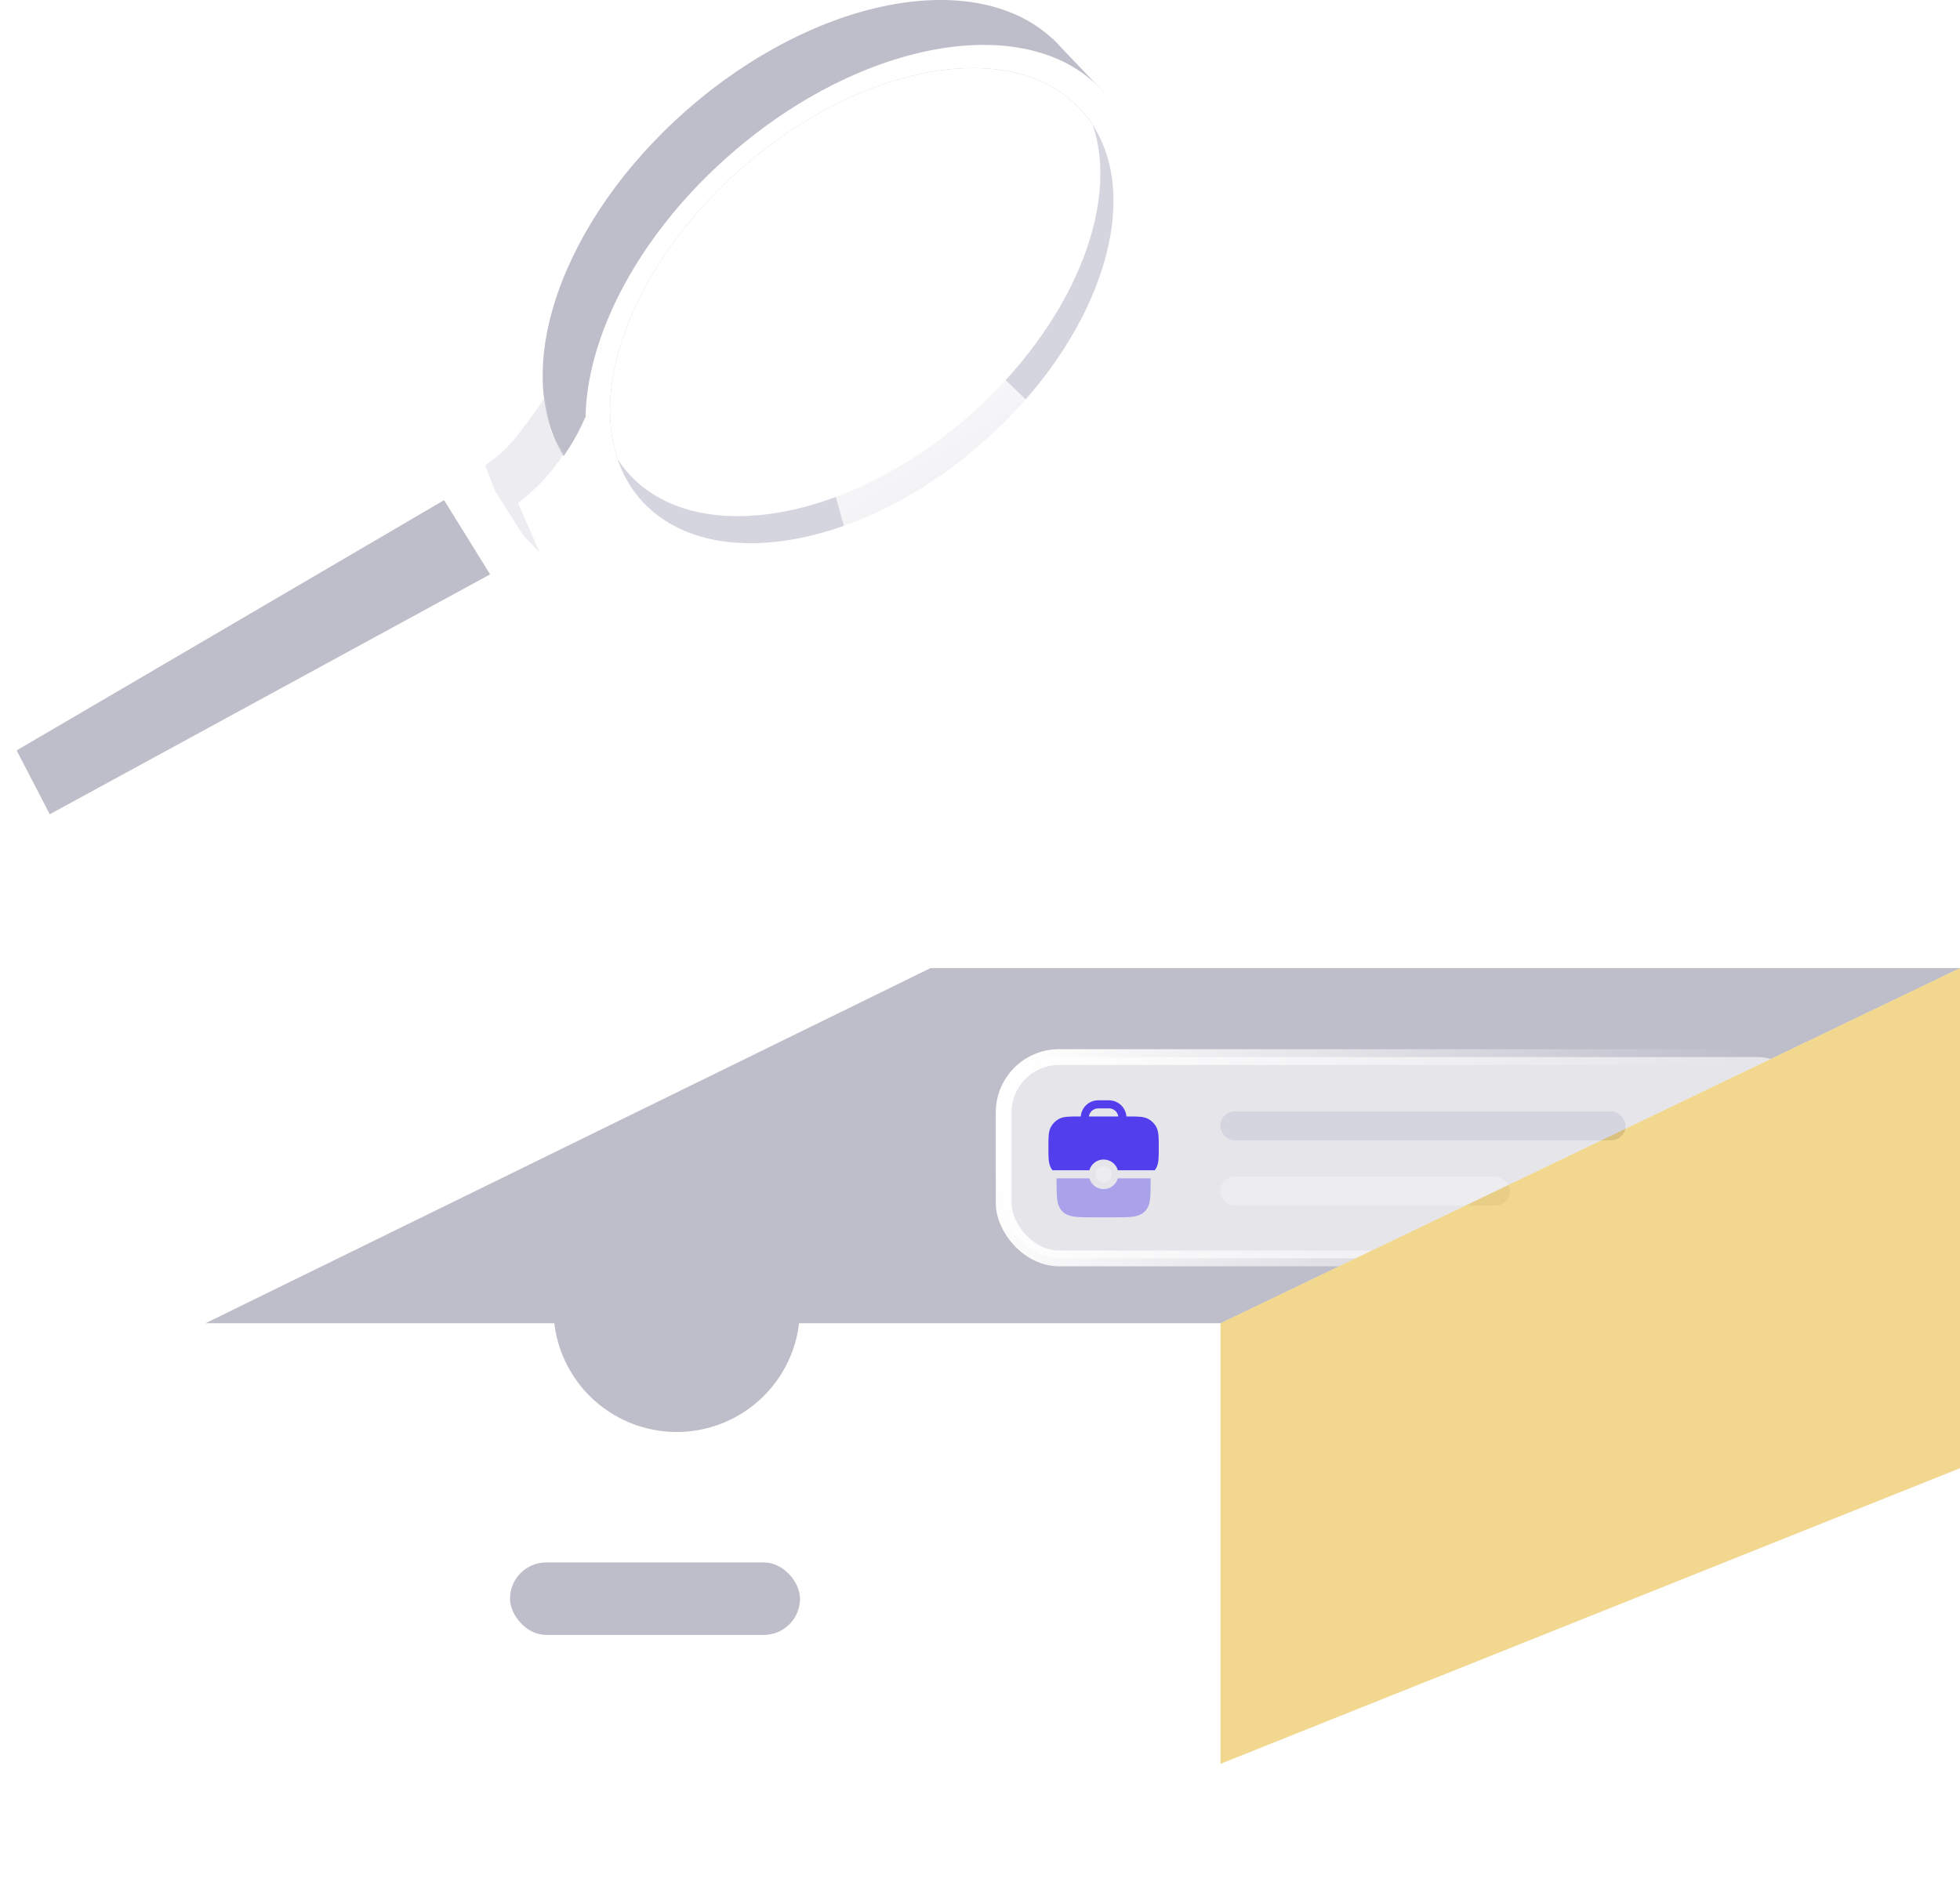 <svg width="124" height="120" viewBox="0 0 124 120" fill="none" xmlns="http://www.w3.org/2000/svg">
<path d="M58.868 61.263L13 83.738H31.806H44.305H54.969H77.215L124 61.263H58.868Z" fill="#BEBECA"/>
<rect x="63.5" y="66.894" width="51.21" height="12.739" rx="3.5" fill="white" fill-opacity="0.6" stroke="url(#paint0_linear_1707_35999)"/>
<rect x="77.199" y="70.334" width="25.647" height="1.832" rx="0.916" fill="#D5D5E0"/>
<rect x="77.199" y="74.458" width="18.319" height="1.832" rx="0.916" fill="#EDEDF0"/>
<path fill-rule="evenodd" clip-rule="evenodd" d="M68.274 70.652H68.375C68.418 70.08 68.896 69.63 69.478 69.63H70.16C70.742 69.63 71.22 70.08 71.263 70.652H71.364C71.672 70.652 71.92 70.652 72.121 70.67C72.327 70.689 72.507 70.728 72.671 70.823C72.865 70.935 73.027 71.096 73.139 71.29C73.233 71.454 73.273 71.635 73.292 71.841C73.31 72.041 73.31 72.29 73.31 72.598V72.622C73.31 72.93 73.31 73.178 73.292 73.379C73.273 73.585 73.233 73.766 73.139 73.93C73.113 73.974 73.085 74.017 73.054 74.057H70.72C70.609 73.664 70.248 73.376 69.819 73.376C69.39 73.376 69.029 73.664 68.918 74.057H66.584C66.553 74.017 66.525 73.974 66.499 73.93C66.405 73.766 66.365 73.585 66.346 73.379C66.328 73.178 66.328 72.93 66.328 72.622V72.598C66.328 72.29 66.328 72.041 66.346 71.841C66.365 71.635 66.405 71.454 66.499 71.29C66.611 71.096 66.772 70.935 66.967 70.823C67.131 70.728 67.311 70.689 67.517 70.67C67.718 70.652 67.966 70.652 68.274 70.652ZM70.749 70.652H68.888C68.93 70.363 69.178 70.141 69.478 70.141H70.16C70.46 70.141 70.708 70.363 70.749 70.652Z" fill="#533EED"/>
<path opacity="0.4" d="M72.799 74.567H70.721C70.61 74.96 70.248 75.249 69.82 75.249C69.391 75.249 69.029 74.96 68.918 74.567H66.84C66.841 74.926 66.847 75.647 66.879 75.89C66.921 76.197 67.009 76.455 67.214 76.66C67.419 76.865 67.677 76.953 67.983 76.994C68.279 77.034 68.654 77.034 69.12 77.034H70.519C70.985 77.034 71.361 77.034 71.656 76.994C71.963 76.953 72.221 76.865 72.426 76.66C72.631 76.455 72.719 76.197 72.76 75.89C72.793 75.647 72.798 74.926 72.799 74.567Z" fill="#533EED"/>
<path d="M69.823 73.801C69.541 73.801 69.312 74.029 69.312 74.312C69.312 74.594 69.541 74.823 69.823 74.823C70.106 74.823 70.334 74.594 70.334 74.312C70.334 74.029 70.106 73.801 69.823 73.801Z" fill="#EDEDF0"/>
<g opacity="0.44" filter="url(#filter0_d_1707_35999)">
<path fill-rule="evenodd" clip-rule="evenodd" d="M35.067 83.738C35.151 84.448 35.332 85.143 35.606 85.806C35.998 86.752 36.573 87.611 37.297 88.335C38.021 89.06 38.88 89.634 39.827 90.026C40.773 90.418 41.786 90.619 42.81 90.619C43.834 90.619 44.848 90.418 45.794 90.026C46.74 89.634 47.6 89.06 48.324 88.335C49.048 87.611 49.623 86.752 50.014 85.806C50.289 85.143 50.47 84.448 50.554 83.738H77.215V110.718C77.215 111.27 76.767 111.718 76.215 111.718H17C14.791 111.718 13 109.927 13 107.718V83.738H35.067Z" fill="white"/>
</g>
<path d="M35.014 82.822C35.014 83.846 35.216 84.86 35.608 85.806C36 86.752 36.574 87.611 37.298 88.335C38.022 89.059 38.882 89.634 39.828 90.026C40.774 90.418 41.788 90.619 42.812 90.619C43.836 90.619 44.85 90.418 45.796 90.026C46.742 89.634 47.602 89.059 48.325 88.335C49.05 87.611 49.624 86.752 50.016 85.806C50.408 84.86 50.609 83.846 50.609 82.822L42.812 82.822L35.014 82.822Z" fill="#BEBECA"/>
<path opacity="0.44" d="M77.215 83.737L124 61.263V92.911L77.215 111.62V83.737Z" fill="#E2A600"/>
<rect x="32.266" y="98.874" width="18.347" height="4.587" rx="2.293" fill="#BEBECA"/>
<path d="M40.54 31.615C36.331 26.819 39.178 17.438 46.899 10.66C54.621 3.883 64.292 2.276 68.501 7.072C68.772 7.38 69.013 7.709 69.226 8.054C69.178 7.57 69.102 7.098 68.991 6.641L69.865 5.874L67.157 3.031C67.156 3.031 67.155 3.03 67.155 3.029C67.01 2.864 66.858 2.705 66.702 2.554L66.587 2.433L66.576 2.442C61.696 -2.082 51.585 -0.177 43.445 6.968C35.47 13.968 32.235 23.497 35.731 28.983L35.673 29.032L36.017 29.404C36.158 29.596 36.306 29.785 36.465 29.967C36.715 30.252 36.986 30.512 37.27 30.756L39.175 32.812L39.809 32.256C40.464 32.509 41.162 32.694 41.894 32.817C41.397 32.474 40.943 32.074 40.54 31.615Z" fill="#BEBECA"/>
<path d="M69.868 5.874C65.248 0.61 54.633 2.374 46.158 9.813C37.683 17.251 34.558 27.548 39.178 32.811C43.798 38.075 54.413 36.311 62.888 28.873C71.362 21.434 74.487 11.137 69.868 5.874ZM62.144 28.025C54.423 34.803 44.751 36.409 40.541 31.614C36.333 26.818 39.18 17.437 46.901 10.659C54.623 3.882 64.295 2.275 68.504 7.071C72.713 11.866 69.866 21.248 62.144 28.025Z" fill="white"/>
<path d="M32.762 31.822L34.146 34.968C34.146 34.968 35.782 34.213 37.04 33.898C38.299 33.584 39.862 33.293 39.862 33.293L37.024 26.401C37.024 26.401 35.782 29.683 32.762 31.822Z" fill="white"/>
<path opacity="0.44" fill-rule="evenodd" clip-rule="evenodd" d="M32.638 27.667C33.645 26.409 34.459 25.184 34.459 25.184L34.865 27.346L35.675 28.697C34.526 30.588 32.764 31.82 32.764 31.82L30.688 29.429C30.688 29.429 31.631 28.926 32.638 27.667ZM31.935 32.67L30.688 29.43L32.764 31.821L34.148 34.967L31.935 32.67Z" fill="#D5D5E0"/>
<path d="M28.094 31.652L31.005 36.346L33.25 34.111L31.121 30.753L28.094 31.652Z" fill="white"/>
<path d="M28.095 31.651L1.047 47.491L3.143 51.53L31.007 36.346L28.095 31.651Z" fill="#BEBECA"/>
<path d="M1.043 47.492C1.043 47.492 0.685 46.726 0.43 47.083C0.174 47.441 -0.337 49.333 0.328 50.764C0.992 52.196 3.344 52.196 3.395 51.991C3.446 51.787 3.139 51.531 3.139 51.531L1.043 47.492Z" fill="white"/>
<path d="M40.133 31.107C40.156 31.14 40.181 31.171 40.205 31.203C40.311 31.343 40.42 31.482 40.537 31.615C40.655 31.749 40.778 31.876 40.905 32C40.949 32.044 40.995 32.086 41.041 32.128C41.124 32.206 41.209 32.282 41.296 32.356C41.352 32.403 41.407 32.451 41.465 32.497C41.551 32.565 41.639 32.631 41.728 32.696C41.783 32.736 41.836 32.778 41.892 32.817C46.583 36.054 55.158 34.154 62.14 28.026C69.365 21.685 72.321 13.065 69.224 8.053C69.224 8.053 69.224 8.054 69.225 8.054C69.198 8.011 69.167 7.97 69.139 7.928C70.865 13.035 67.82 20.599 61.311 26.312C53.589 33.089 43.918 34.696 39.708 29.9C39.469 29.628 39.26 29.336 39.066 29.036C39.078 29.068 39.09 29.1 39.102 29.133C39.149 29.267 39.199 29.399 39.253 29.53C39.273 29.577 39.291 29.624 39.312 29.671C39.377 29.82 39.446 29.968 39.52 30.113C39.539 30.15 39.559 30.186 39.579 30.222C39.647 30.351 39.72 30.478 39.796 30.602C39.813 30.631 39.829 30.659 39.847 30.687C39.937 30.831 40.032 30.97 40.133 31.107Z" fill="#D5D5E0"/>
<path fill-rule="evenodd" clip-rule="evenodd" d="M59.02 7.102C59.258 6.963 59.339 6.656 59.2 6.418C59.06 6.18 58.754 6.099 58.516 6.238L53.924 8.921C51.44 10.372 49.289 12.329 47.612 14.666L44.764 18.632C44.603 18.857 44.654 19.169 44.879 19.33C45.103 19.491 45.415 19.44 45.576 19.215L48.424 15.249C50.02 13.026 52.066 11.164 54.428 9.784L59.02 7.102ZM44.417 20.058C44.632 19.885 44.666 19.57 44.493 19.355C44.32 19.14 44.005 19.106 43.79 19.279L41.871 20.821C41.656 20.994 41.621 21.309 41.794 21.524C41.967 21.739 42.282 21.773 42.497 21.601L44.417 20.058Z" fill="white"/>
<path d="M58.307 19.302C58.55 20.001 57.052 21.158 54.959 21.886C52.867 22.613 50.584 22.903 50.341 22.204C50.098 21.504 51.986 20.079 54.079 19.352C56.171 18.624 58.064 18.602 58.307 19.302Z" fill="white"/>
<path d="M57.641 48.632L50.38 22.425C50.244 21.933 50.501 21.417 50.976 21.229L57.247 18.744C57.611 18.6 58.025 18.682 58.308 18.953L88.204 47.644C88.854 48.267 88.412 49.365 87.511 49.365H58.605C58.155 49.365 57.761 49.065 57.641 48.632Z" fill="url(#paint1_linear_1707_35999)"/>
<defs>
<filter id="filter0_d_1707_35999" x="9" y="83.738" width="72.215" height="35.98" filterUnits="userSpaceOnUse" color-interpolation-filters="sRGB">
<feFlood flood-opacity="0" result="BackgroundImageFix"/>
<feColorMatrix in="SourceAlpha" type="matrix" values="0 0 0 0 0 0 0 0 0 0 0 0 0 0 0 0 0 0 127 0" result="hardAlpha"/>
<feOffset dy="4"/>
<feGaussianBlur stdDeviation="2"/>
<feComposite in2="hardAlpha" operator="out"/>
<feColorMatrix type="matrix" values="0 0 0 0 0.745 0 0 0 0 0.745 0 0 0 0 0.792 0 0 0 0.14 0"/>
<feBlend mode="normal" in2="BackgroundImageFix" result="effect1_dropShadow_1707_35999"/>
<feBlend mode="normal" in="SourceGraphic" in2="effect1_dropShadow_1707_35999" result="shape"/>
</filter>
<linearGradient id="paint0_linear_1707_35999" x1="64.374" y1="67.588" x2="107.653" y2="77.893" gradientUnits="userSpaceOnUse">
<stop stop-color="white"/>
<stop offset="1" stop-color="white" stop-opacity="0"/>
</linearGradient>
<linearGradient id="paint1_linear_1707_35999" x1="52.82" y1="19.864" x2="75.927" y2="57.236" gradientUnits="userSpaceOnUse">
<stop stop-color="white"/>
<stop offset="1" stop-color="white" stop-opacity="0"/>
</linearGradient>
</defs>
</svg>

